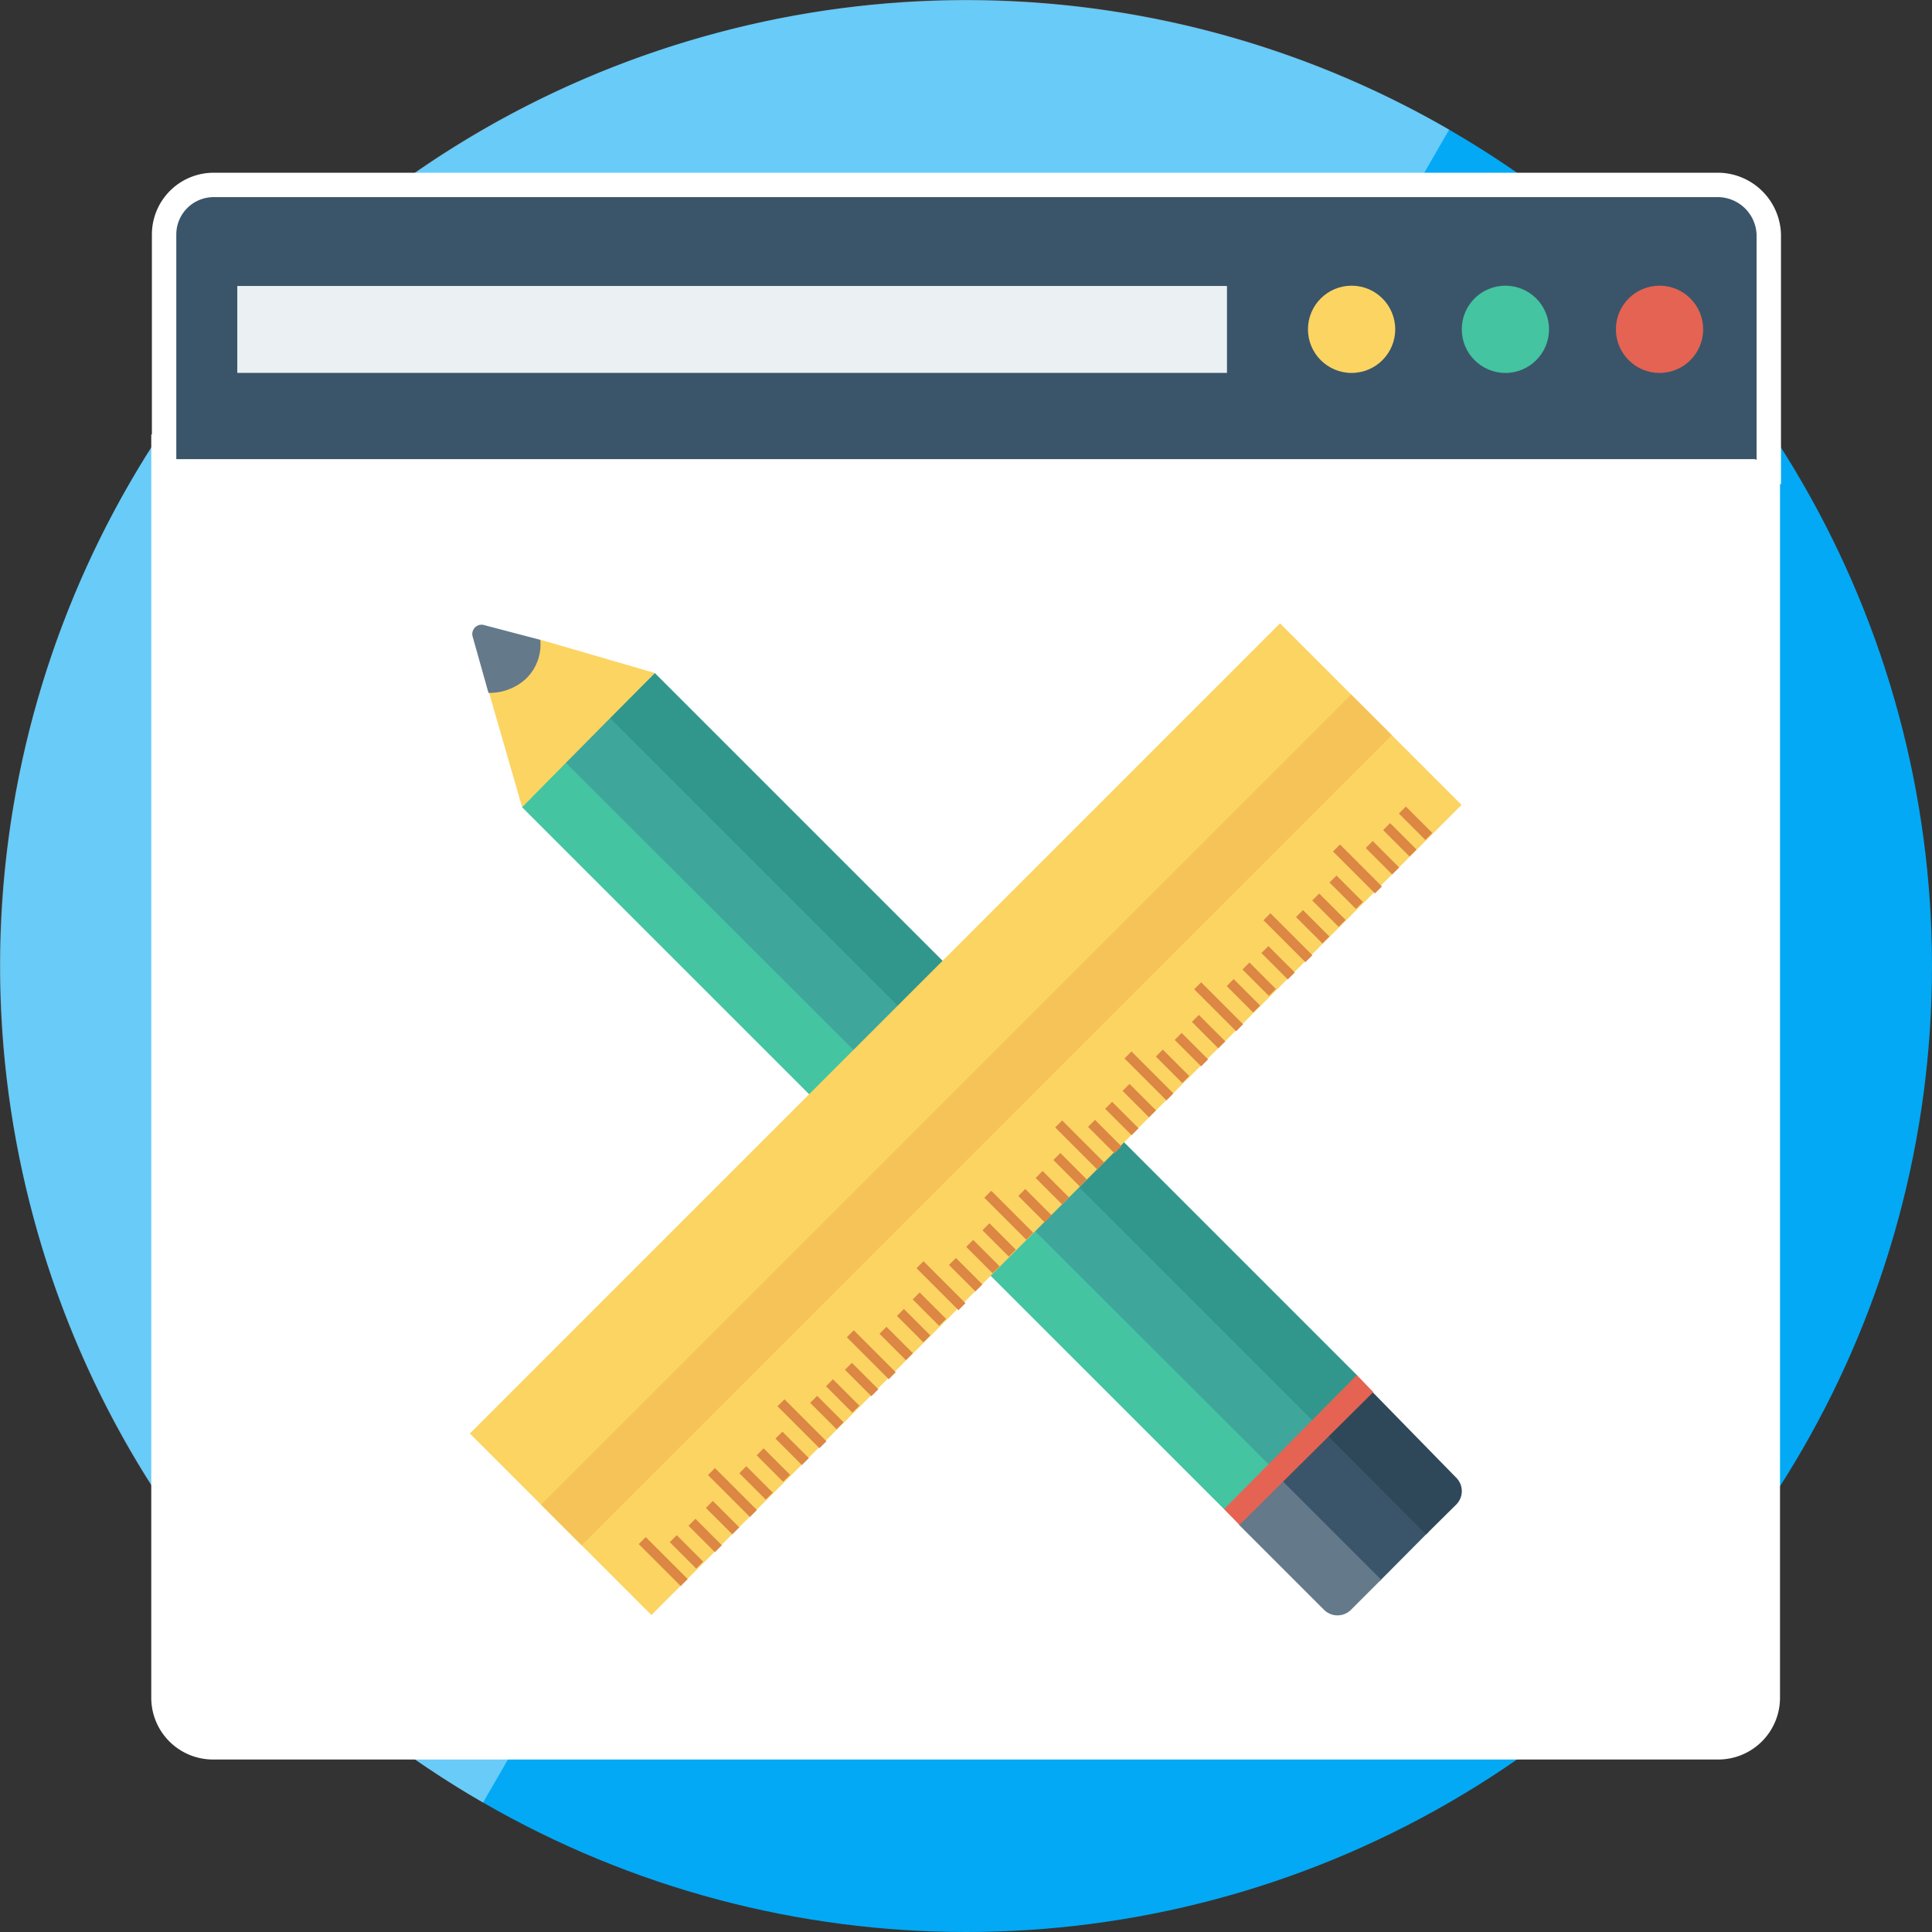 <svg xmlns="http://www.w3.org/2000/svg" viewBox="0 0 395.95 395.95"><rect x="0" y="0" width="395.95" height="395.95" fill="#333333" stroke="none"/><defs><style>.a{fill:#03a9f4;}.b,.c,.i{fill:#fff;}.b{opacity:0.4;}.c{stroke:#fff;stroke-miterlimit:10;stroke-width:10px;}.d{fill:#3a556a;}.e{fill:#ebf0f3;}.f{fill:#fcd462;}.g{fill:#44c4a1;}.h{fill:#e56353;}.j{fill:#3ea69b;}.k{fill:#31978c;}.l{fill:#64798a;}.m{fill:#2f4859;}.n{fill:#f6c358;}.o{fill:#dc8744;}</style></defs><title>a3</title><circle class="a" cx="198" cy="198" r="197.95"/><path class="b" d="M146.77,6.79C41.17,35.09-21.5,143.63,6.79,249.23A197.36,197.36,0,0,0,99,369.43L297,26.57A197.37,197.37,0,0,0,146.77,6.79Z"/><path class="c" d="M360,48.06a8,8,0,0,0-7.73-7.66H43.8a7.66,7.66,0,0,0-7.67,7.66v46H36V347.94a7.66,7.66,0,0,0,7.66,7.66H352.14a7.66,7.66,0,0,0,7.66-7.66V94.23h.2Z"/><path class="d" d="M352.27,40.4H43.8a7.66,7.66,0,0,0-7.67,7.66V94.23H360V48.06A8,8,0,0,0,352.27,40.4Z"/><rect class="e" x="48.63" y="58.61" width="202.83" height="17.81"/><circle class="f" cx="277" cy="67.49" r="8.94"/><circle class="g" cx="308.52" cy="67.49" r="8.94"/><circle class="h" cx="340.11" cy="67.49" r="8.94"/><path class="i" d="M359.8,94.1V347.94a7.66,7.66,0,0,1-7.66,7.66H43.66A7.66,7.66,0,0,1,36,347.94V94.1Z"/><polygon class="j" points="114.97 156.26 124.98 146.18 269.94 291.08 260.13 301.23 114.97 156.26"/><polygon class="g" points="106.97 165.41 115.91 156.26 260.13 300.22 250.93 309.36 106.97 165.41"/><polygon class="k" points="124.98 147.13 134.19 137.92 278.21 281.94 269 291.15 124.98 147.13"/><polygon class="d" points="262.42 303.71 272.63 293.63 292.79 313.93 282.71 324.08 262.42 303.71"/><path class="l" d="M277,329.79l6.05-6.05-20.23-20.23-8.94,8.94,17.41,17.41A3.92,3.92,0,0,0,277,329.79Z"/><path class="m" d="M292.26,314.47l6.11-6.05a3.89,3.89,0,0,0,0-5.65l-17.14-17.54-9.14,9Z"/><path class="f" d="M134.19,137.92l-23.59-6.86a11.32,11.32,0,0,1-2.82,7.66,9.21,9.21,0,0,1-7.67,2.83L107,165.41Z"/><path class="l" d="M107.84,139.06a9.77,9.77,0,0,0,2.89-7.93l-11.42-3a1.91,1.91,0,0,0-2.42,2.42L100.11,142A11,11,0,0,0,107.84,139.06Z"/><rect class="f" x="80.51" y="203.06" width="234.81" height="52.62" transform="translate(-104.22 207.13) rotate(-45)"/><rect class="n" x="80.66" y="223.64" width="234.81" height="11.76" transform="translate(-104.28 207.28) rotate(-45)"/><rect class="o" x="289.11" y="164.89" width="2.02" height="7.66" transform="translate(-34.33 254.56) rotate(-45)"/><rect class="o" x="285.88" y="168.29" width="2.02" height="7.66" transform="translate(-37.68 253.27) rotate(-45)"/><rect class="o" x="282.31" y="171.96" width="2.02" height="7.66" transform="translate(-41.32 251.82) rotate(-45)"/><rect class="o" x="277.2" y="172.01" width="2.02" height="12.16" transform="translate(-44.45 248.88) rotate(-45)"/><rect class="o" x="274.89" y="179.02" width="2.02" height="7.66" transform="translate(-48.49 248.65) rotate(-45)"/><rect class="o" x="271.34" y="182.71" width="2.02" height="7.66" transform="translate(-52.13 247.22) rotate(-45)"/><rect class="o" x="268.02" y="186.11" width="2.02" height="7.66" transform="translate(-55.51 245.86) rotate(-45)"/><rect class="o" x="262.94" y="186.1" width="2.02" height="12.16" transform="translate(-58.58 242.93) rotate(-45)"/><rect class="o" x="260.93" y="193.48" width="2.02" height="7.66" transform="translate(-62.8 243.01) rotate(-45)"/><rect class="o" x="257.05" y="196.86" width="2.02" height="7.66" transform="translate(-66.33 241.25) rotate(-45)"/><rect class="o" x="253.82" y="200.26" width="2.02" height="7.66" transform="translate(-69.68 239.96) rotate(-45)"/><rect class="o" x="248.75" y="200.25" width="2.02" height="12.16" transform="translate(-72.75 237.04) rotate(-45)"/><rect class="o" x="246.68" y="207.59" width="2.02" height="7.66" transform="translate(-76.95 237.07) rotate(-45)"/><rect class="o" x="243.16" y="211.29" width="2.02" height="7.66" transform="translate(-80.6 235.66) rotate(-45)"/><rect class="o" x="239.29" y="214.7" width="2.02" height="7.66" transform="translate(-84.14 233.92) rotate(-45)"/><rect class="o" x="234.46" y="214.42" width="2.02" height="12.16" transform="translate(-86.95 231.09) rotate(-45)"/><rect class="o" x="232.48" y="221.73" width="2.02" height="7.66" transform="translate(-91.11 231.17) rotate(-45)"/><rect class="o" x="228.91" y="225.4" width="2.02" height="7.66" transform="translate(-94.75 229.72) rotate(-45)"/><rect class="o" x="225.4" y="229.11" width="2.02" height="7.66" transform="translate(-98.4 228.32) rotate(-45)"/><rect class="o" x="220.26" y="228.56" width="2.02" height="12.16" transform="translate(-101.11 225.19) rotate(-45)"/><rect class="o" x="218.29" y="235.9" width="2.02" height="7.66" transform="translate(-105.28 225.28) rotate(-45)"/><rect class="o" x="214.66" y="239.58" width="2.02" height="7.66" transform="translate(-108.95 223.79) rotate(-45)"/><rect class="o" x="211.1" y="243.26" width="2.02" height="7.66" transform="translate(-112.59 222.36) rotate(-45)"/><rect class="o" x="205.73" y="242.98" width="2.02" height="12.16" transform="translate(-115.56 219.13) rotate(-45)"/><rect class="o" x="203.76" y="250.3" width="2.02" height="7.66" transform="translate(-119.72 219.22) rotate(-45)"/><rect class="o" x="200.43" y="253.7" width="2.02" height="7.66" transform="translate(-123.1 217.87) rotate(-45)"/><rect class="o" x="196.9" y="257.41" width="2.02" height="7.66" transform="translate(-126.76 216.46) rotate(-45)"/><rect class="o" x="191.84" y="257.42" width="2.02" height="12.16" transform="translate(-129.84 213.54) rotate(-45)"/><rect class="o" x="189.47" y="264.48" width="2.02" height="7.66" transform="translate(-133.94 213.27) rotate(-45)"/><rect class="o" x="186.23" y="267.86" width="2.02" height="7.66" transform="translate(-137.27 211.97) rotate(-45)"/><rect class="o" x="182.66" y="271.51" width="2.02" height="7.66" transform="translate(-140.9 210.52) rotate(-45)"/><rect class="o" x="177.55" y="271.57" width="2.02" height="12.16" transform="translate(-144.03 207.58) rotate(-45)"/><rect class="o" x="175.57" y="278.89" width="2.02" height="7.66" transform="translate(-148.19 207.67) rotate(-45)"/><rect class="o" x="171.69" y="282.27" width="2.02" height="7.66" transform="translate(-151.72 205.91) rotate(-45)"/><rect class="o" x="168.46" y="285.67" width="2.02" height="7.66" transform="translate(-155.08 204.62) rotate(-45)"/><rect class="o" x="163.35" y="285.71" width="2.02" height="12.16" transform="translate(-158.19 201.68) rotate(-45)"/><rect class="o" x="161.33" y="293" width="2.02" height="7.66" transform="translate(-162.34 201.73) rotate(-45)"/><rect class="o" x="157.49" y="296.42" width="2.02" height="7.66" transform="translate(-165.89 200.02) rotate(-45)"/><rect class="o" x="153.93" y="300.09" width="2.02" height="7.66" transform="translate(-169.52 198.57) rotate(-45)"/><rect class="o" x="149.1" y="299.81" width="2.02" height="12.16" transform="translate(-172.33 195.73) rotate(-45)"/><rect class="o" x="147.08" y="307.2" width="2.02" height="7.66" transform="translate(-176.56 195.81) rotate(-45)"/><rect class="o" x="143.51" y="310.86" width="2.02" height="7.66" transform="translate(-180.19 194.36) rotate(-45)"/><rect class="o" x="139.68" y="314.22" width="2.02" height="7.66" transform="translate(-183.69 192.64) rotate(-45)"/><rect class="o" x="134.91" y="313.96" width="2.02" height="12.16" transform="translate(-186.49 189.84) rotate(-45)"/><polygon class="h" points="250.86 309.29 278.08 281.81 281.44 285.3 254.02 312.52 250.86 309.29"/></svg>